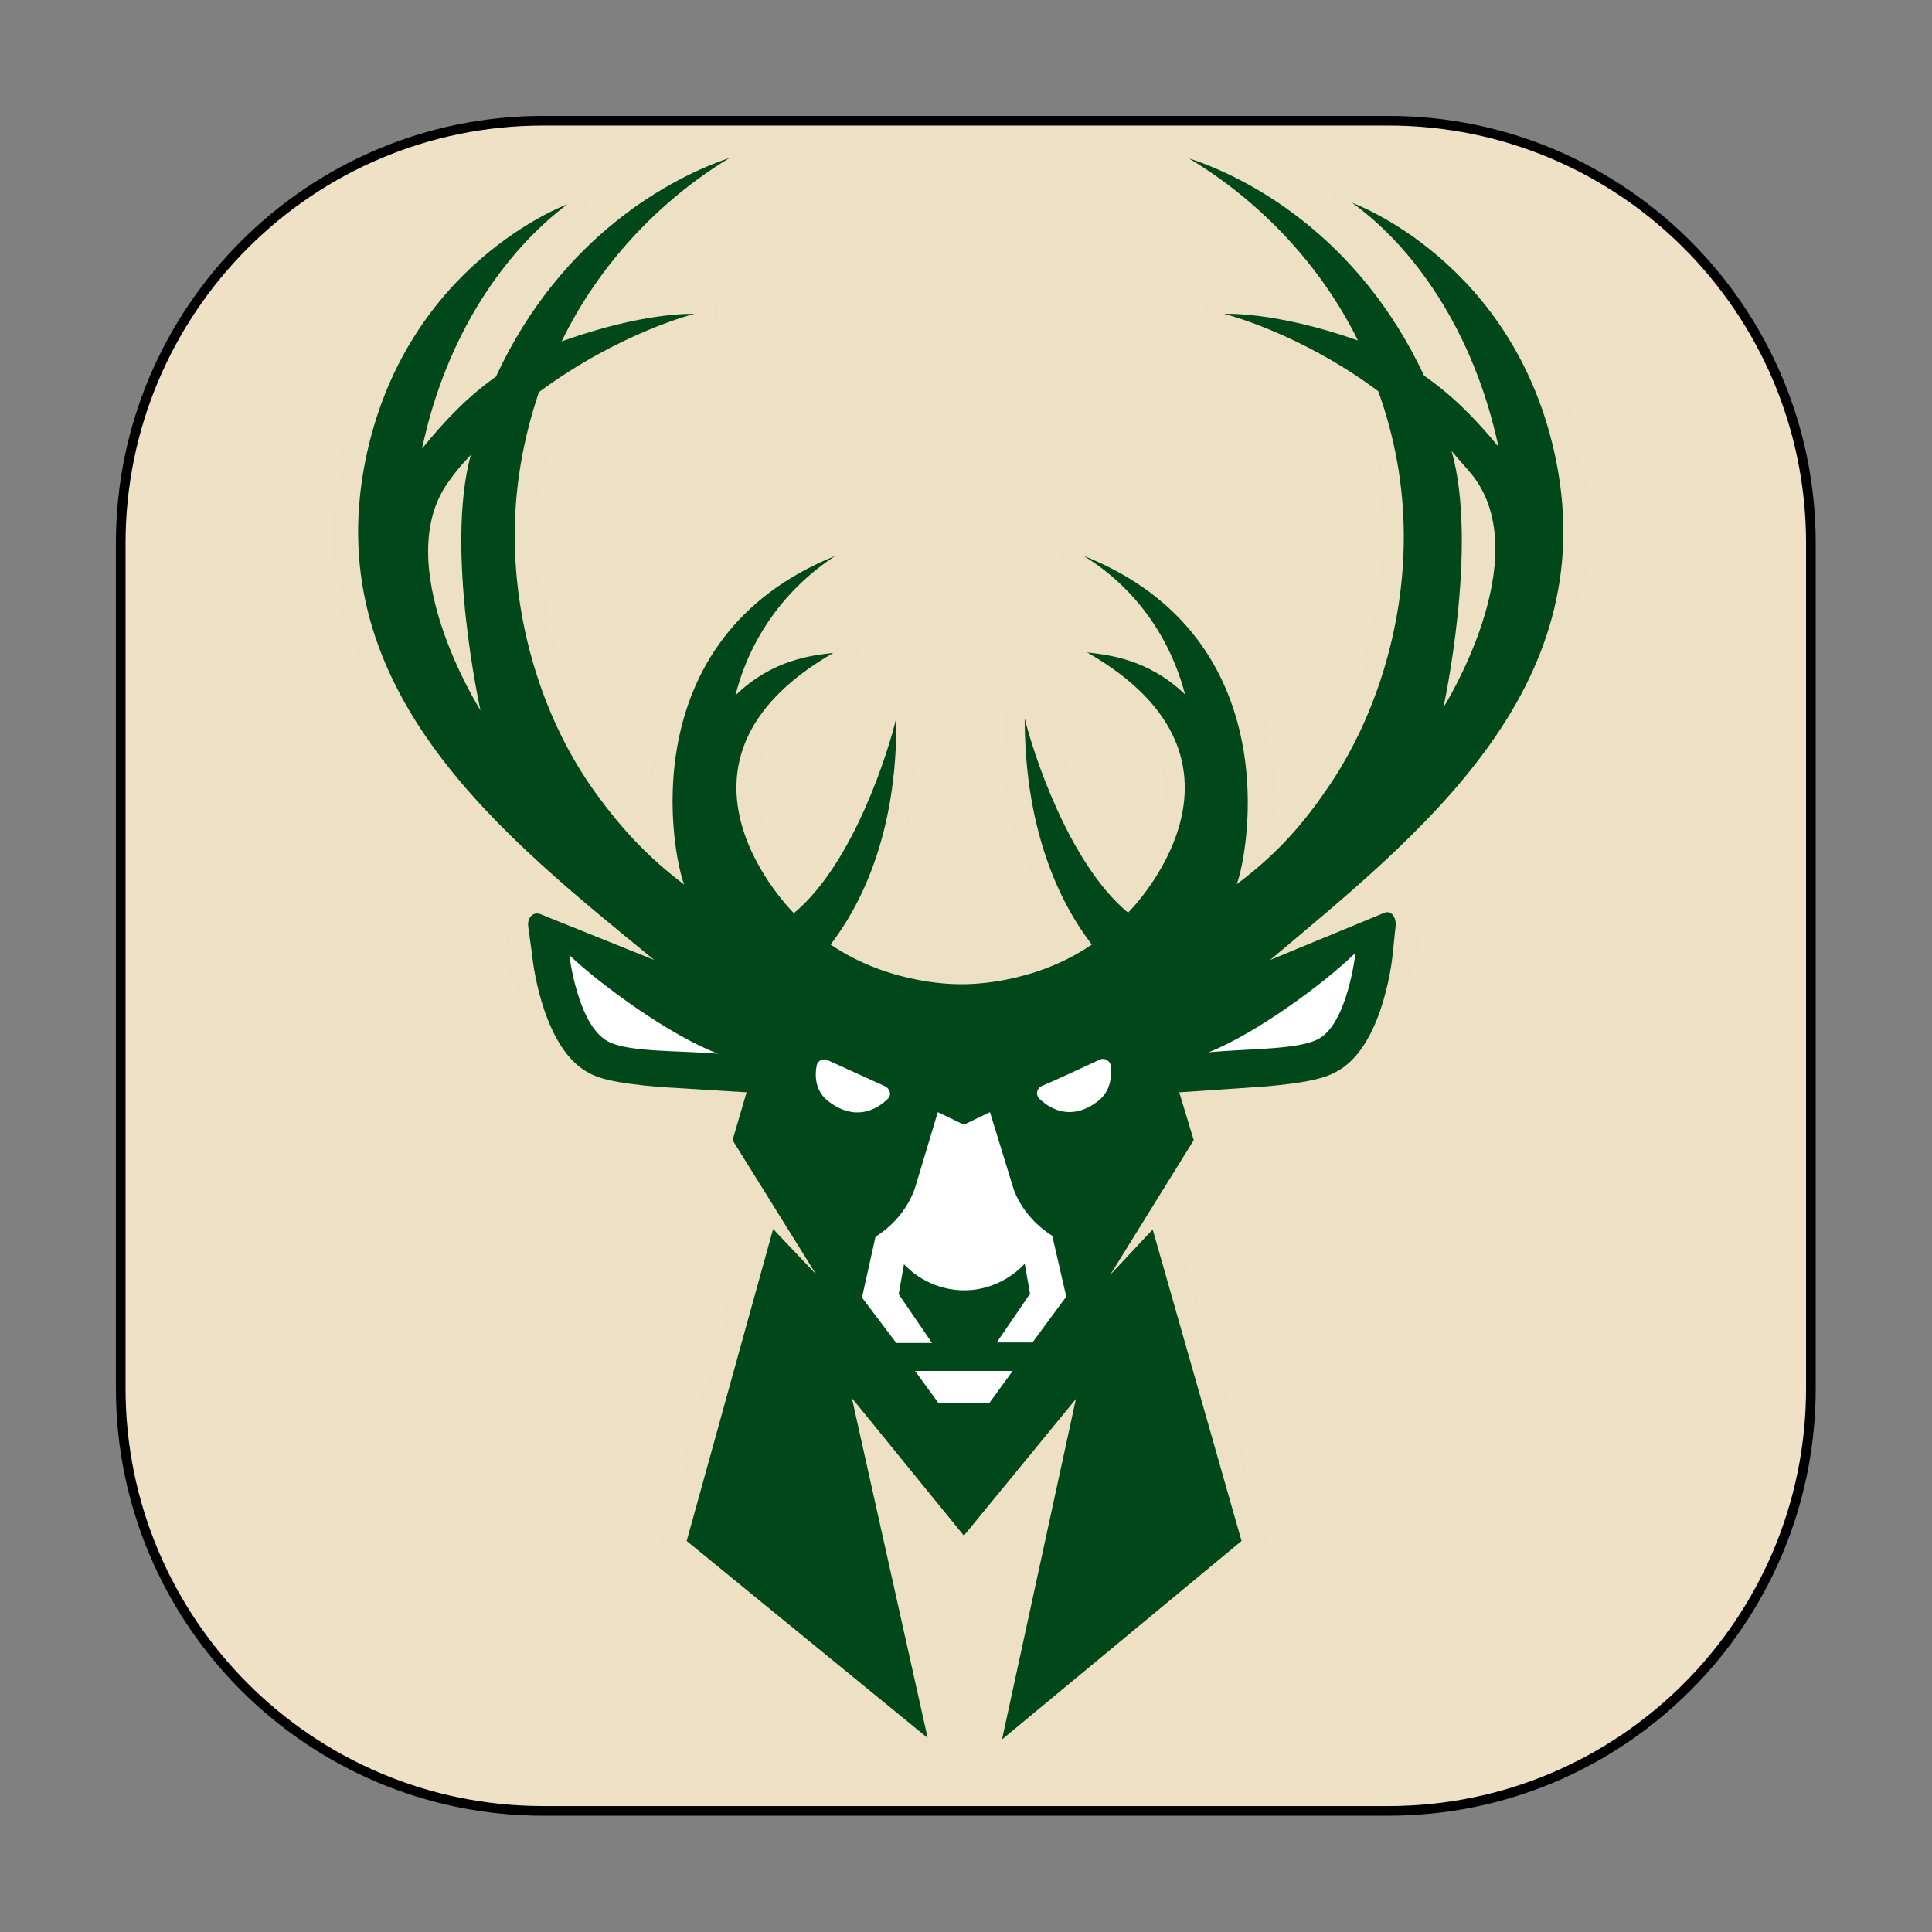<?xml version="1.0" encoding="UTF-8" standalone="no"?><!DOCTYPE svg PUBLIC "-//W3C//DTD SVG 1.1//EN" "http://www.w3.org/Graphics/SVG/1.1/DTD/svg11.dtd"><svg width="100%" height="100%" viewBox="0 0 1667 1667" version="1.1" xmlns="http://www.w3.org/2000/svg" xmlns:xlink="http://www.w3.org/1999/xlink" xml:space="preserve" xmlns:serif="http://www.serif.com/" style="fill-rule:evenodd;clip-rule:evenodd;stroke-linecap:round;stroke-linejoin:round;stroke-miterlimit:1.5;"><rect x="0" y="0" width="1667" height="1667" fill="#808080" stroke="none"/><path d="M1562.5,468.75l-0,729.167c-0,201.219 -163.364,364.583 -364.583,364.583l-729.167,0c-201.219,0 -364.583,-163.364 -364.583,-364.583l-0,-729.167c-0,-201.219 163.364,-364.583 364.583,-364.583l729.167,-0c201.219,-0 364.583,163.364 364.583,364.583Z" style="fill:#eee1c6;"/><clipPath id="_clip1"><path d="M1562.5,468.75l-0,729.167c-0,201.219 -163.364,364.583 -364.583,364.583l-729.167,0c-201.219,0 -364.583,-163.364 -364.583,-364.583l-0,-729.167c-0,-201.219 163.364,-364.583 364.583,-364.583l729.167,-0c201.219,-0 364.583,163.364 364.583,364.583Z"/></clipPath><g clip-path="url(#_clip1)"><g id="Layer_2_2_"><path d="M579.167,1346.25c-6.25,-5.417 -9.167,-13.75 -6.667,-22.083l74.583,-269.167c0.417,-1.25 1.25,-3.333 1.667,-4.583l-34.583,-55c-3.334,-5 -4.167,-11.25 -2.084,-17.084l5,-16.25l-47.5,-3.333c-45,-3.333 -60.416,-9.167 -71.25,-15c-45,-24.583 -57.083,-95.417 -59.583,-116.667l-3.333,-23.75c-1.25,-10 1.25,-19.166 6.666,-25.833c4.584,-5.417 10.834,-8.333 17.5,-9.583c-103.75,-92.917 -197.5,-208.75 -165.416,-372.917c35.416,-181.25 181.666,-236.25 187.5,-238.75c2.083,-0.833 4.583,-1.25 7.083,-1.25c7.5,0 15,4.167 18.333,10.833c2.5,5 3.334,10.834 1.667,15.417c48.333,-41.25 94.167,-59.167 113.75,-65.417c2.083,-0.833 4.167,-1.25 6.25,-1.25c7.917,0 15.417,4.584 19.167,12.084c4.583,10 0.833,21.25 -7.917,26.25c-43.75,27.083 -82.083,63.75 -110.833,105.416c35,-7.916 58.75,-9.583 67.083,-9.583l4.167,0c10.416,0.833 18.75,8.333 19.583,18.75c1.25,10.417 -5.833,19.583 -15.833,22.5c-0.417,0 -57.917,15 -121.25,60.417c-12.084,36.25 -17.5,74.583 -17.5,113.333c0.416,73.333 24.166,148.75 65,206.667c10,13.75 19.583,25.833 29.583,36.666c-4.167,-75.416 17.083,-193.333 153.333,-248.333c2.5,-1.25 5.417,-1.25 7.917,-1.25c7.5,0 15.417,4.167 18.75,11.25c5,10 1.25,21.667 -7.917,27.083l-1.25,0.834c-21.25,13.333 -39.166,31.666 -52.083,52.083c15,-4.583 27.5,-5.833 36.25,-7.083l1.25,-0.417l2.5,0c8.333,0 16.667,5.417 19.583,13.75c3.75,9.167 -0.416,19.583 -7.916,24.583l-0.834,0.417c-0.416,0 -0.833,0.417 -0.833,0.417c-43.333,25 -67.5,54.583 -71.667,87.5c-4.583,35.833 15.417,69.583 29.584,88.333c36.25,-42.5 60,-114.583 66.666,-142.5c2.084,-9.583 10.834,-15.833 20,-15.833l2.5,-0c10.834,1.25 18.334,10.416 18.334,20.833c0.833,88.75 -22.917,149.583 -47.5,189.167c36.666,18.333 72.5,19.583 80.833,19.583l4.583,0c7.917,0 43.334,-1.25 80.834,-20c-24.584,-39.167 -48.334,-99.583 -48.334,-188.75c0,-10.833 7.917,-19.583 18.334,-20.833l2.5,-0c9.583,-0 17.916,6.25 20,15.833c6.666,27.5 30.833,100 67.5,142.083c13.75,-18.75 33.75,-52.916 29.166,-88.333c-4.583,-32.917 -28.75,-62.083 -72.083,-87.083c-0.417,-0 -1.25,-0.834 -1.25,-0.834c-7.917,-5.416 -12.083,-15.416 -8.333,-24.583c3.333,-7.917 10.833,-13.75 19.583,-13.75l3.75,0c8.333,1.25 21.667,2.5 36.25,7.083c-13.333,-20 -31.25,-37.916 -52.5,-51.666l-1.25,-0.834c-9.583,-5.833 -12.917,-17.5 -7.917,-27.083c3.75,-7.083 10.834,-11.667 18.75,-11.667c2.5,0 5.417,0.417 7.917,1.25c136.25,54.167 158.75,172.084 154.583,247.5c10.417,-10.833 19.584,-22.916 29.584,-36.666c40.833,-57.917 64.166,-133.75 64.166,-207.084c0,-39.166 -6.25,-76.666 -18.333,-113.333c-64.167,-45.833 -121.25,-59.583 -121.667,-60c-10.416,-2.083 -16.666,-11.667 -15.833,-22.5c0.833,-10.417 9.167,-18.333 19.583,-19.167l4.167,0c7.917,0 31.667,0.834 67.083,9.167c-29.166,-41.667 -67.083,-77.917 -111.666,-104.583c-9.167,-5.417 -12.917,-17.084 -7.917,-26.25c3.75,-7.5 10.833,-12.5 18.75,-12.5c2.083,-0 4.167,0.416 6.25,1.25c19.167,5.833 65.417,23.75 114.167,64.583c-1.25,-5 -0.834,-10.833 1.25,-15.417c3.75,-7.083 10.833,-10.833 18.333,-10.833c2.083,-0 5,0.417 7.083,1.25c5.834,2.083 152.5,56.25 189.167,236.667c33.333,163.75 -60,280.416 -163.333,374.166c6.666,0.834 12.916,4.167 17.5,9.584c5.833,6.666 7.916,16.25 7.083,25.833l-2.5,23.75c-2.5,21.25 -13.75,92.5 -58.75,117.083c-10.833,5.834 -26.25,11.667 -71.25,15.417l-47.917,3.75l5,16.25c1.667,5.833 0.834,12.083 -2.083,17.083l-34.583,55.417c0.833,1.25 1.25,3.333 1.666,4.583l76.667,268.75c2.083,7.917 -0.417,16.667 -6.667,22.084l-252.916,205.833l-252.5,-203.75Z" style="fill:#ede0c5;fill-rule:nonzero;"/><path d="M315,398.75c33.75,-171.25 174.583,-222.5 174.583,-222.5c-51.666,38.75 -104.166,110 -125.416,210.833c21.25,-26.25 40.833,-45.833 63.75,-62.083c57.083,-123.333 154.166,-172.917 201.666,-188.75c-62.083,37.5 -113.75,93.75 -145,158.333c71.667,-25.833 114.584,-23.75 114.584,-23.75c-0,0 -64.167,15.834 -134.167,67.5c-13.333,39.584 -21.25,82.084 -20.833,126.25c0.416,77.917 25.416,157.917 69.166,218.75c24.584,34.167 47.917,57.917 77.084,80c-10,-24.583 -47.084,-212.083 130.416,-283.75l-1.25,0.834c-41.666,27.5 -72.5,69.583 -85,119.583c32.084,-31.25 66.667,-34.583 84.584,-36.667c-0.417,0 -0.834,0.417 -0.834,0.417c-164.583,95.417 -33.333,224.167 -33.333,224.167c52.083,-43.334 82.083,-141.667 88.333,-168.334c1.25,103.334 -33.333,165 -56.666,195.417c53.333,36.25 112.916,34.167 112.916,34.167c0,-0 59.584,2.083 112.5,-34.167c-23.333,-30 -57.916,-92.083 -57.916,-195c6.666,27.083 37.083,124.167 89.166,167.5c0,-0 130.417,-129.167 -34.583,-224.167c-0.417,0 -0.833,-0.416 -0.833,-0.416c17.916,2.083 52.5,5.416 84.583,36.25c-12.917,-49.584 -43.333,-92.084 -86.25,-118.75l-1.25,-0.834c177.917,70.834 141.667,258.75 132.083,283.334c29.584,-22.084 52.917,-45.834 76.667,-80.417c42.917,-61.25 67.5,-141.25 67.5,-219.167c0,-44.583 -7.917,-86.666 -22.083,-125.833c-68.334,-50.833 -132.917,-66.667 -132.917,-66.667c0,0 43.333,-2.5 115.417,22.917c-31.667,-64.167 -83.334,-119.583 -145.834,-157.083c47.917,15.416 145.417,64.583 202.917,187.5c22.917,15.833 42.917,35.416 64.167,61.25c-21.667,-101.25 -74.167,-172.917 -126.25,-210.417c-0,-0 140.833,50.417 175.833,221.667c40.417,199.166 -118.75,324.166 -246.667,431.666l97.917,-40.416c6.667,-3.334 11.25,3.75 10.417,11.25l-2.5,24.166c-1.25,12.917 -10.834,81.25 -48.334,101.25c-7.916,4.584 -22.083,9.584 -62.5,12.917l-73.333,5l12.5,41.25l-72.083,116.25l36.666,-39.167l76.667,268.75l-206.667,171.25l63.75,-293.75l-96.666,117.917l-96.667,-118.75l65.417,293.333l-207.917,-170l74.583,-269.166l37.084,39.166l-72.084,-115.833l12.084,-41.25l-74.167,-4.583c-40.833,-3.334 -54.583,-7.917 -62.5,-12.5c-37.083,-20 -47.083,-87.917 -48.333,-101.25l-3.334,-24.167c-1.25,-7.5 3.75,-13.75 10.417,-11.25l98.333,39.583c-128.75,-105.416 -288.75,-230.416 -249.583,-429.583m930.417,211.667c-0,-0 81.25,-128.75 25,-200.417c-5.834,-7.083 -12.084,-13.75 -17.917,-20.833c23.333,82.083 -7.083,221.25 -7.083,221.25m-830.834,2.5c0,-0 -30.833,-138.75 -8.333,-220.417c-5.833,6.25 -12.083,12.917 -17.5,20.833c-55.417,71.25 25.833,199.584 25.833,199.584" style="fill:#00471a;fill-rule:nonzero;"/><path d="M1042.92,907.917c36.25,-3.334 77.916,-2.084 95,-11.667c25,-13.75 31.666,-74.167 31.666,-74.167c-27.5,27.084 -86.666,70 -126.666,85.834m-169.167,275l-84.167,-0l20,27.5l44.167,-0l20,-27.5Zm22.917,-235c10.416,10 28.75,19.166 50.833,2.083c11.667,-9.167 11.667,-22.5 10.833,-30.833c-0.833,-4.167 -5.416,-6.667 -9.166,-5c-19.584,9.166 -39.584,18.333 -50.417,22.916c-4.167,2.084 -5.417,7.084 -2.083,10.834m-141.25,119.166l-11.667,52.5l29.583,39.167l30.834,0l-28.75,-42.083l4.583,-25.834c12.917,13.75 31.667,22.5 52.083,22.5c20.417,0 39.167,-9.166 52.084,-22.916l4.583,25.833l-28.75,42.083l30.833,0l29.167,-39.583l-12.083,-52.5c-27.917,-17.5 -34.167,-42.917 -34.167,-42.917l-19.583,-63.75l-22.5,10.834l-22.5,-10.834l-19.167,63.75c-0.417,0.834 -6.667,26.25 -34.583,43.75m-40.417,-116.666c22.5,17.083 40.833,7.5 50.833,-2.084c3.75,-3.75 2.084,-8.333 -1.666,-10.833c-10.834,-5 -30.417,-13.75 -50.417,-22.917c-4.167,-1.666 -8.333,0.834 -9.167,5c-1.666,8.75 -1.25,22.084 10.417,30.834m-223.75,-126.25c0,-0 7.083,60 32.917,74.166c17.083,9.584 58.75,7.917 95.416,10.834c-40.833,-15.417 -100,-58.334 -128.333,-85" style="fill:#fff;fill-rule:nonzero;"/></g></g><path d="M1562.5,468.75l-0,729.167c-0,201.219 -163.364,364.583 -364.583,364.583l-729.167,0c-201.219,0 -364.583,-163.364 -364.583,-364.583l-0,-729.167c-0,-201.219 163.364,-364.583 364.583,-364.583l729.167,-0c201.219,-0 364.583,163.364 364.583,364.583Z" style="fill:none;stroke:#000;stroke-width:8.33px;"/></svg>